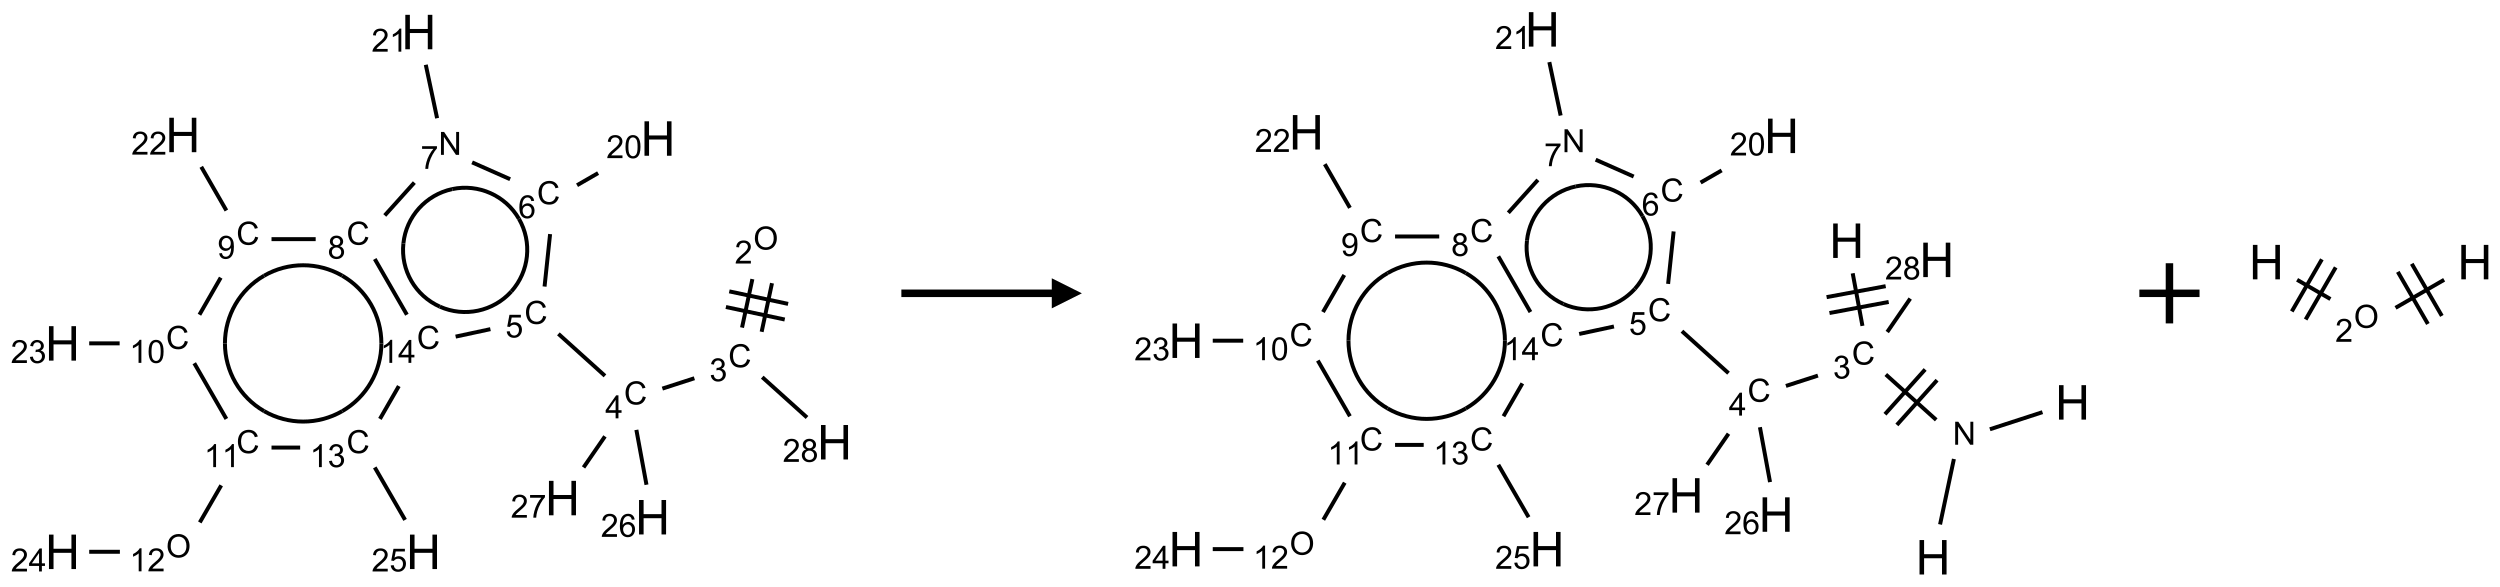 <?xml version="1.0" encoding="UTF-8"?>
<svg xmlns="http://www.w3.org/2000/svg" xmlns:xlink="http://www.w3.org/1999/xlink" width="831" height="195" viewBox="0 0 831 195">
<defs>
<g>
<g id="glyph-0-0">
<path d="M 1.332 0 L 1.332 -6.668 L 6.668 -6.668 L 6.668 0 Z M 1.5 -0.168 L 6.5 -0.168 L 6.5 -6.5 L 1.5 -6.5 Z M 1.5 -0.168 "/>
</g>
<g id="glyph-0-1">
<path d="M 0.516 -3.719 C 0.516 -4.984 0.855 -5.977 1.535 -6.695 C 2.215 -7.414 3.094 -7.77 4.172 -7.77 C 4.875 -7.77 5.512 -7.602 6.078 -7.266 C 6.645 -6.93 7.074 -6.461 7.371 -5.855 C 7.668 -5.254 7.816 -4.57 7.816 -3.809 C 7.816 -3.035 7.66 -2.34 7.348 -1.73 C 7.035 -1.117 6.594 -0.656 6.02 -0.34 C 5.449 -0.027 4.828 0.129 4.168 0.129 C 3.449 0.129 2.805 -0.043 2.238 -0.391 C 1.672 -0.738 1.246 -1.211 0.953 -1.812 C 0.66 -2.414 0.516 -3.047 0.516 -3.719 Z M 1.559 -3.703 C 1.559 -2.781 1.805 -2.059 2.301 -1.527 C 2.793 -1 3.414 -0.734 4.16 -0.734 C 4.922 -0.734 5.547 -1 6.039 -1.535 C 6.531 -2.07 6.777 -2.828 6.777 -3.812 C 6.777 -4.434 6.672 -4.977 6.461 -5.441 C 6.25 -5.902 5.945 -6.262 5.539 -6.52 C 5.133 -6.773 4.68 -6.902 4.176 -6.902 C 3.461 -6.902 2.848 -6.656 2.332 -6.164 C 1.816 -5.672 1.559 -4.852 1.559 -3.703 Z M 1.559 -3.703 "/>
</g>
<g id="glyph-0-2">
<path d="M 5.371 -0.902 L 5.371 0 L 0.324 0 C 0.316 -0.227 0.352 -0.441 0.434 -0.652 C 0.562 -0.996 0.766 -1.332 1.051 -1.668 C 1.332 -2 1.742 -2.387 2.277 -2.824 C 3.105 -3.504 3.668 -4.043 3.957 -4.441 C 4.25 -4.84 4.395 -5.215 4.395 -5.566 C 4.395 -5.938 4.262 -6.254 3.996 -6.508 C 3.73 -6.762 3.387 -6.891 2.957 -6.891 C 2.508 -6.891 2.145 -6.754 1.875 -6.484 C 1.605 -6.215 1.469 -5.84 1.465 -5.359 L 0.5 -5.457 C 0.566 -6.176 0.812 -6.727 1.246 -7.102 C 1.676 -7.477 2.254 -7.668 2.98 -7.668 C 3.711 -7.668 4.293 -7.465 4.719 -7.059 C 5.145 -6.652 5.359 -6.148 5.359 -5.547 C 5.359 -5.242 5.297 -4.941 5.172 -4.645 C 5.047 -4.352 4.84 -4.039 4.551 -3.715 C 4.262 -3.387 3.777 -2.938 3.105 -2.371 C 2.543 -1.898 2.18 -1.578 2.02 -1.41 C 1.859 -1.242 1.73 -1.07 1.625 -0.902 Z M 5.371 -0.902 "/>
</g>
<g id="glyph-0-3">
<path d="M 6.27 -2.676 L 7.281 -2.422 C 7.07 -1.594 6.688 -0.961 6.137 -0.523 C 5.586 -0.086 4.914 0.129 4.121 0.129 C 3.297 0.129 2.629 -0.039 2.113 -0.371 C 1.598 -0.707 1.203 -1.191 0.934 -1.828 C 0.664 -2.465 0.531 -3.145 0.531 -3.875 C 0.531 -4.672 0.684 -5.363 0.988 -5.957 C 1.293 -6.547 1.723 -6.996 2.285 -7.305 C 2.844 -7.613 3.461 -7.766 4.137 -7.766 C 4.898 -7.766 5.543 -7.57 6.062 -7.184 C 6.582 -6.793 6.945 -6.246 7.152 -5.543 L 6.156 -5.309 C 5.98 -5.863 5.723 -6.266 5.387 -6.52 C 5.051 -6.773 4.625 -6.902 4.113 -6.902 C 3.527 -6.902 3.039 -6.762 2.645 -6.48 C 2.25 -6.199 1.973 -5.82 1.812 -5.348 C 1.652 -4.871 1.574 -4.383 1.574 -3.879 C 1.574 -3.23 1.668 -2.664 1.855 -2.18 C 2.047 -1.695 2.34 -1.332 2.738 -1.094 C 3.137 -0.855 3.57 -0.734 4.035 -0.734 C 4.602 -0.734 5.082 -0.898 5.473 -1.223 C 5.867 -1.551 6.133 -2.035 6.27 -2.676 Z M 6.27 -2.676 "/>
</g>
<g id="glyph-0-4">
<path d="M 0.449 -2.016 L 1.387 -2.141 C 1.492 -1.609 1.676 -1.227 1.934 -0.992 C 2.191 -0.758 2.508 -0.641 2.879 -0.641 C 3.32 -0.641 3.695 -0.793 3.996 -1.098 C 4.301 -1.402 4.453 -1.781 4.453 -2.234 C 4.453 -2.664 4.312 -3.02 4.031 -3.301 C 3.75 -3.578 3.391 -3.719 2.957 -3.719 C 2.781 -3.719 2.562 -3.684 2.297 -3.613 L 2.402 -4.438 C 2.465 -4.43 2.516 -4.426 2.551 -4.426 C 2.949 -4.426 3.312 -4.531 3.629 -4.738 C 3.949 -4.949 4.109 -5.27 4.109 -5.703 C 4.109 -6.047 3.992 -6.332 3.762 -6.559 C 3.527 -6.785 3.227 -6.895 2.859 -6.895 C 2.496 -6.895 2.191 -6.781 1.949 -6.551 C 1.707 -6.324 1.547 -5.98 1.48 -5.52 L 0.543 -5.688 C 0.656 -6.316 0.918 -6.805 1.324 -7.148 C 1.73 -7.492 2.234 -7.668 2.84 -7.668 C 3.254 -7.668 3.641 -7.578 3.988 -7.398 C 4.34 -7.219 4.609 -6.977 4.793 -6.668 C 4.98 -6.359 5.074 -6.031 5.074 -5.684 C 5.074 -5.352 4.984 -5.051 4.809 -4.781 C 4.629 -4.512 4.367 -4.297 4.02 -4.137 C 4.473 -4.031 4.824 -3.816 5.074 -3.488 C 5.324 -3.16 5.449 -2.75 5.449 -2.254 C 5.449 -1.59 5.203 -1.023 4.719 -0.559 C 4.234 -0.098 3.617 0.137 2.875 0.137 C 2.203 0.137 1.648 -0.062 1.207 -0.465 C 0.762 -0.863 0.512 -1.379 0.449 -2.016 Z M 0.449 -2.016 "/>
</g>
<g id="glyph-0-5">
<path d="M 3.449 0 L 3.449 -1.828 L 0.137 -1.828 L 0.137 -2.688 L 3.621 -7.637 L 4.387 -7.637 L 4.387 -2.688 L 5.418 -2.688 L 5.418 -1.828 L 4.387 -1.828 L 4.387 0 Z M 3.449 -2.688 L 3.449 -6.129 L 1.059 -2.688 Z M 3.449 -2.688 "/>
</g>
<g id="glyph-0-6">
<path d="M 0.441 -2 L 1.426 -2.082 C 1.5 -1.605 1.668 -1.242 1.934 -1.004 C 2.199 -0.762 2.52 -0.641 2.895 -0.641 C 3.348 -0.641 3.73 -0.812 4.043 -1.152 C 4.355 -1.492 4.512 -1.941 4.512 -2.504 C 4.512 -3.039 4.359 -3.461 4.059 -3.77 C 3.758 -4.078 3.367 -4.234 2.879 -4.234 C 2.578 -4.234 2.305 -4.164 2.062 -4.027 C 1.82 -3.891 1.629 -3.715 1.488 -3.496 L 0.609 -3.609 L 1.348 -7.531 L 5.145 -7.531 L 5.145 -6.637 L 2.098 -6.637 L 1.688 -4.582 C 2.145 -4.902 2.625 -5.062 3.129 -5.062 C 3.797 -5.062 4.359 -4.832 4.816 -4.371 C 5.277 -3.91 5.504 -3.312 5.504 -2.59 C 5.504 -1.898 5.305 -1.301 4.902 -0.797 C 4.41 -0.18 3.742 0.129 2.895 0.129 C 2.199 0.129 1.633 -0.062 1.195 -0.453 C 0.758 -0.844 0.504 -1.359 0.441 -2 Z M 0.441 -2 "/>
</g>
<g id="glyph-0-7">
<path d="M 5.309 -5.766 L 4.375 -5.691 C 4.293 -6.059 4.172 -6.328 4.02 -6.496 C 3.766 -6.762 3.453 -6.895 3.082 -6.895 C 2.785 -6.895 2.523 -6.812 2.297 -6.645 C 2 -6.43 1.77 -6.117 1.598 -5.703 C 1.43 -5.289 1.34 -4.703 1.332 -3.938 C 1.559 -4.281 1.836 -4.535 2.16 -4.703 C 2.488 -4.871 2.828 -4.953 3.188 -4.953 C 3.812 -4.953 4.344 -4.723 4.785 -4.262 C 5.223 -3.801 5.441 -3.207 5.441 -2.48 C 5.441 -2 5.34 -1.555 5.133 -1.145 C 4.926 -0.73 4.641 -0.418 4.281 -0.199 C 3.922 0.02 3.512 0.129 3.051 0.129 C 2.27 0.129 1.633 -0.156 1.141 -0.73 C 0.648 -1.305 0.402 -2.254 0.402 -3.574 C 0.402 -5.051 0.672 -6.121 1.219 -6.793 C 1.695 -7.375 2.336 -7.668 3.141 -7.668 C 3.742 -7.668 4.234 -7.5 4.617 -7.16 C 5 -6.824 5.23 -6.359 5.309 -5.766 Z M 1.48 -2.473 C 1.48 -2.152 1.547 -1.844 1.684 -1.547 C 1.82 -1.25 2.016 -1.027 2.262 -0.871 C 2.508 -0.719 2.766 -0.641 3.035 -0.641 C 3.434 -0.641 3.773 -0.801 4.059 -1.121 C 4.344 -1.441 4.484 -1.875 4.484 -2.422 C 4.484 -2.949 4.344 -3.367 4.062 -3.668 C 3.781 -3.973 3.426 -4.125 3 -4.125 C 2.578 -4.125 2.219 -3.973 1.922 -3.668 C 1.625 -3.363 1.48 -2.969 1.48 -2.473 Z M 1.48 -2.473 "/>
</g>
<g id="glyph-0-8">
<path d="M 0.441 -3.766 C 0.441 -4.668 0.535 -5.395 0.723 -5.945 C 0.906 -6.496 1.184 -6.922 1.551 -7.219 C 1.918 -7.516 2.375 -7.668 2.934 -7.668 C 3.344 -7.668 3.703 -7.586 4.012 -7.418 C 4.32 -7.254 4.574 -7.016 4.777 -6.707 C 4.977 -6.395 5.137 -6.016 5.25 -5.57 C 5.363 -5.125 5.422 -4.523 5.422 -3.766 C 5.422 -2.871 5.328 -2.148 5.145 -1.598 C 4.961 -1.047 4.688 -0.621 4.32 -0.32 C 3.953 -0.02 3.492 0.129 2.934 0.129 C 2.195 0.129 1.617 -0.133 1.199 -0.66 C 0.695 -1.297 0.441 -2.332 0.441 -3.766 Z M 1.406 -3.766 C 1.406 -2.512 1.555 -1.68 1.848 -1.262 C 2.141 -0.848 2.5 -0.641 2.934 -0.641 C 3.363 -0.641 3.727 -0.848 4.02 -1.266 C 4.312 -1.684 4.457 -2.516 4.457 -3.766 C 4.457 -5.023 4.312 -5.859 4.02 -6.27 C 3.727 -6.684 3.359 -6.891 2.922 -6.891 C 2.492 -6.891 2.148 -6.707 1.891 -6.344 C 1.566 -5.879 1.406 -5.02 1.406 -3.766 Z M 1.406 -3.766 "/>
</g>
<g id="glyph-0-9">
<path d="M 0.812 0 L 0.812 -7.637 L 1.848 -7.637 L 5.859 -1.641 L 5.859 -7.637 L 6.828 -7.637 L 6.828 0 L 5.793 0 L 1.781 -6 L 1.781 0 Z M 0.812 0 "/>
</g>
<g id="glyph-0-10">
<path d="M 0.504 -6.637 L 0.504 -7.535 L 5.449 -7.535 L 5.449 -6.809 C 4.961 -6.289 4.48 -5.602 4.004 -4.746 C 3.527 -3.887 3.156 -3.004 2.895 -2.098 C 2.707 -1.461 2.59 -0.762 2.535 0 L 1.574 0 C 1.582 -0.602 1.703 -1.328 1.926 -2.176 C 2.152 -3.027 2.477 -3.848 2.898 -4.637 C 3.32 -5.426 3.77 -6.094 4.246 -6.637 Z M 0.504 -6.637 "/>
</g>
<g id="glyph-0-11">
<path d="M 3.973 0 L 3.035 0 L 3.035 -5.973 C 2.809 -5.758 2.516 -5.543 2.148 -5.328 C 1.781 -5.113 1.453 -4.953 1.16 -4.844 L 1.16 -5.75 C 1.684 -5.996 2.145 -6.297 2.535 -6.645 C 2.93 -6.996 3.207 -7.336 3.371 -7.668 L 3.973 -7.668 Z M 3.973 0 "/>
</g>
<g id="glyph-0-12">
<path d="M 1.887 -4.141 C 1.496 -4.281 1.207 -4.484 1.02 -4.75 C 0.832 -5.016 0.738 -5.328 0.738 -5.699 C 0.738 -6.254 0.938 -6.719 1.34 -7.098 C 1.738 -7.477 2.27 -7.668 2.934 -7.668 C 3.598 -7.668 4.137 -7.473 4.543 -7.086 C 4.949 -6.699 5.152 -6.227 5.152 -5.672 C 5.152 -5.316 5.059 -5.008 4.871 -4.746 C 4.688 -4.484 4.406 -4.281 4.027 -4.141 C 4.496 -3.988 4.852 -3.742 5.098 -3.402 C 5.34 -3.062 5.465 -2.656 5.465 -2.184 C 5.465 -1.531 5.234 -0.98 4.77 -0.535 C 4.309 -0.09 3.703 0.129 2.949 0.129 C 2.195 0.129 1.586 -0.094 1.125 -0.539 C 0.664 -0.984 0.434 -1.543 0.434 -2.207 C 0.434 -2.703 0.559 -3.121 0.809 -3.457 C 1.062 -3.793 1.422 -4.02 1.887 -4.141 Z M 1.699 -5.73 C 1.699 -5.367 1.812 -5.074 2.047 -4.844 C 2.281 -4.613 2.582 -4.5 2.953 -4.5 C 3.312 -4.5 3.609 -4.613 3.84 -4.84 C 4.07 -5.066 4.188 -5.348 4.188 -5.676 C 4.188 -6.02 4.07 -6.309 3.832 -6.543 C 3.594 -6.777 3.297 -6.895 2.941 -6.895 C 2.586 -6.895 2.289 -6.781 2.051 -6.551 C 1.816 -6.324 1.699 -6.047 1.699 -5.73 Z M 1.395 -2.203 C 1.395 -1.938 1.461 -1.676 1.586 -1.426 C 1.711 -1.176 1.902 -0.984 2.152 -0.848 C 2.402 -0.711 2.672 -0.641 2.957 -0.641 C 3.406 -0.641 3.777 -0.785 4.066 -1.074 C 4.359 -1.363 4.504 -1.727 4.504 -2.172 C 4.504 -2.625 4.355 -2.996 4.055 -3.293 C 3.754 -3.586 3.379 -3.734 2.926 -3.734 C 2.484 -3.734 2.121 -3.59 1.832 -3.297 C 1.543 -3.004 1.395 -2.641 1.395 -2.203 Z M 1.395 -2.203 "/>
</g>
<g id="glyph-0-13">
<path d="M 0.582 -1.766 L 1.484 -1.848 C 1.562 -1.426 1.707 -1.117 1.922 -0.926 C 2.137 -0.734 2.414 -0.641 2.75 -0.641 C 3.039 -0.641 3.289 -0.707 3.508 -0.84 C 3.727 -0.973 3.902 -1.148 4.043 -1.367 C 4.18 -1.586 4.297 -1.887 4.391 -2.262 C 4.484 -2.637 4.531 -3.016 4.531 -3.406 C 4.531 -3.449 4.531 -3.512 4.527 -3.594 C 4.34 -3.297 4.082 -3.055 3.758 -2.867 C 3.434 -2.68 3.082 -2.59 2.703 -2.59 C 2.07 -2.59 1.535 -2.816 1.098 -3.277 C 0.66 -3.734 0.441 -4.34 0.441 -5.09 C 0.441 -5.863 0.672 -6.484 1.129 -6.957 C 1.586 -7.43 2.156 -7.668 2.844 -7.668 C 3.34 -7.668 3.793 -7.531 4.207 -7.266 C 4.617 -7 4.93 -6.617 5.145 -6.121 C 5.355 -5.629 5.465 -4.91 5.465 -3.973 C 5.465 -2.996 5.359 -2.223 5.145 -1.645 C 4.934 -1.066 4.617 -0.625 4.199 -0.324 C 3.781 -0.02 3.293 0.129 2.73 0.129 C 2.133 0.129 1.645 -0.035 1.266 -0.367 C 0.887 -0.699 0.66 -1.164 0.582 -1.766 Z M 4.422 -5.137 C 4.422 -5.676 4.277 -6.102 3.992 -6.418 C 3.707 -6.734 3.359 -6.891 2.957 -6.891 C 2.543 -6.891 2.18 -6.719 1.871 -6.379 C 1.562 -6.039 1.406 -5.598 1.406 -5.059 C 1.406 -4.57 1.555 -4.176 1.848 -3.871 C 2.141 -3.566 2.5 -3.418 2.934 -3.418 C 3.367 -3.418 3.723 -3.57 4.004 -3.871 C 4.281 -4.176 4.422 -4.598 4.422 -5.137 Z M 4.422 -5.137 "/>
</g>
<g id="glyph-1-0">
<path d="M 2 0 L 2 -10 L 10 -10 L 10 0 Z M 2.25 -0.25 L 9.75 -0.25 L 9.75 -9.75 L 2.25 -9.75 Z M 2.25 -0.25 "/>
</g>
<g id="glyph-1-1">
<path d="M 1.281 0 L 1.281 -11.453 L 2.797 -11.453 L 2.797 -6.75 L 8.75 -6.75 L 8.75 -11.453 L 10.266 -11.453 L 10.266 0 L 8.75 0 L 8.75 -5.398 L 2.797 -5.398 L 2.797 0 Z M 1.281 0 "/>
</g>
</g>
</defs>
<path fill="none" stroke-width="0.033" stroke-linecap="butt" stroke-linejoin="miter" stroke="rgb(0%, 0%, 0%)" stroke-opacity="1" stroke-miterlimit="10" d="M 5.733 2.053 L 5.647 2.456 " transform="matrix(40, 0, 0, 40, 20.77, 10.652)"/>
<path fill="none" stroke-width="0.033" stroke-linecap="butt" stroke-linejoin="miter" stroke="rgb(0%, 0%, 0%)" stroke-opacity="1" stroke-miterlimit="10" d="M 5.896 2.087 L 5.81 2.491 " transform="matrix(40, 0, 0, 40, 20.77, 10.652)"/>
<path fill="none" stroke-width="0.033" stroke-linecap="butt" stroke-linejoin="miter" stroke="rgb(0%, 0%, 0%)" stroke-opacity="1" stroke-miterlimit="10" d="M 5.513 2.285 L 6.002 2.389 " transform="matrix(40, 0, 0, 40, 20.77, 10.652)"/>
<path fill="none" stroke-width="0.033" stroke-linecap="butt" stroke-linejoin="miter" stroke="rgb(0%, 0%, 0%)" stroke-opacity="1" stroke-miterlimit="10" d="M 5.541 2.155 L 6.03 2.259 " transform="matrix(40, 0, 0, 40, 20.77, 10.652)"/>
<path fill="none" stroke-width="0.033" stroke-linecap="butt" stroke-linejoin="miter" stroke="rgb(0%, 0%, 0%)" stroke-opacity="1" stroke-miterlimit="10" d="M 5.251 2.877 L 4.985 2.963 " transform="matrix(40, 0, 0, 40, 20.77, 10.652)"/>
<path fill="none" stroke-width="0.033" stroke-linecap="butt" stroke-linejoin="miter" stroke="rgb(0%, 0%, 0%)" stroke-opacity="1" stroke-miterlimit="10" d="M 4.508 2.857 L 4.121 2.508 " transform="matrix(40, 0, 0, 40, 20.77, 10.652)"/>
<path fill="none" stroke-width="0.033" stroke-linecap="butt" stroke-linejoin="miter" stroke="rgb(0%, 0%, 0%)" stroke-opacity="1" stroke-miterlimit="10" d="M 4.006 2.115 L 4.052 1.679 " transform="matrix(40, 0, 0, 40, 20.77, 10.652)"/>
<path fill="none" stroke-width="0.033" stroke-linecap="butt" stroke-linejoin="miter" stroke="rgb(0%, 0%, 0%)" stroke-opacity="1" stroke-miterlimit="10" d="M 4.276 1.273 L 4.451 1.172 " transform="matrix(40, 0, 0, 40, 20.77, 10.652)"/>
<path fill="none" stroke-width="0.033" stroke-linecap="butt" stroke-linejoin="miter" stroke="rgb(0%, 0%, 0%)" stroke-opacity="1" stroke-miterlimit="10" d="M 3.72 1.223 L 3.404 1.083 " transform="matrix(40, 0, 0, 40, 20.77, 10.652)"/>
<path fill="none" stroke-width="0.033" stroke-linecap="butt" stroke-linejoin="miter" stroke="rgb(0%, 0%, 0%)" stroke-opacity="1" stroke-miterlimit="10" d="M 3.113 0.716 L 3.019 0.272 " transform="matrix(40, 0, 0, 40, 20.77, 10.652)"/>
<path fill="none" stroke-width="0.033" stroke-linecap="butt" stroke-linejoin="miter" stroke="rgb(0%, 0%, 0%)" stroke-opacity="1" stroke-miterlimit="10" d="M 2.924 1.251 L 2.678 1.524 " transform="matrix(40, 0, 0, 40, 20.77, 10.652)"/>
<path fill="none" stroke-width="0.033" stroke-linecap="butt" stroke-linejoin="miter" stroke="rgb(0%, 0%, 0%)" stroke-opacity="1" stroke-miterlimit="10" d="M 2.104 1.721 L 1.737 1.721 " transform="matrix(40, 0, 0, 40, 20.77, 10.652)"/>
<path fill="none" stroke-width="0.033" stroke-linecap="butt" stroke-linejoin="miter" stroke="rgb(0%, 0%, 0%)" stroke-opacity="1" stroke-miterlimit="10" d="M 1.362 1.483 L 1.153 1.12 " transform="matrix(40, 0, 0, 40, 20.77, 10.652)"/>
<path fill="none" stroke-width="0.033" stroke-linecap="butt" stroke-linejoin="miter" stroke="rgb(0%, 0%, 0%)" stroke-opacity="1" stroke-miterlimit="10" d="M 1.315 2.041 L 1.138 2.349 " transform="matrix(40, 0, 0, 40, 20.77, 10.652)"/>
<path fill="none" stroke-width="0.033" stroke-linecap="butt" stroke-linejoin="miter" stroke="rgb(0%, 0%, 0%)" stroke-opacity="1" stroke-miterlimit="10" d="M 0.475 2.587 L 0.222 2.587 " transform="matrix(40, 0, 0, 40, 20.77, 10.652)"/>
<path fill="none" stroke-width="0.033" stroke-linecap="butt" stroke-linejoin="miter" stroke="rgb(0%, 0%, 0%)" stroke-opacity="1" stroke-miterlimit="10" d="M 1.095 2.752 L 1.362 3.215 " transform="matrix(40, 0, 0, 40, 20.77, 10.652)"/>
<path fill="none" stroke-width="0.033" stroke-linecap="butt" stroke-linejoin="miter" stroke="rgb(0%, 0%, 0%)" stroke-opacity="1" stroke-miterlimit="10" d="M 1.319 3.767 L 1.141 4.075 " transform="matrix(40, 0, 0, 40, 20.77, 10.652)"/>
<path fill="none" stroke-width="0.033" stroke-linecap="butt" stroke-linejoin="miter" stroke="rgb(0%, 0%, 0%)" stroke-opacity="1" stroke-miterlimit="10" d="M 0.477 4.319 L 0.222 4.319 " transform="matrix(40, 0, 0, 40, 20.77, 10.652)"/>
<path fill="none" stroke-width="0.033" stroke-linecap="butt" stroke-linejoin="miter" stroke="rgb(0%, 0%, 0%)" stroke-opacity="1" stroke-miterlimit="10" d="M 1.737 3.453 L 1.975 3.453 " transform="matrix(40, 0, 0, 40, 20.77, 10.652)"/>
<path fill="none" stroke-width="0.033" stroke-linecap="butt" stroke-linejoin="miter" stroke="rgb(0%, 0%, 0%)" stroke-opacity="1" stroke-miterlimit="10" d="M 2.595 3.618 L 2.847 4.054 " transform="matrix(40, 0, 0, 40, 20.77, 10.652)"/>
<path fill="none" stroke-width="0.033" stroke-linecap="butt" stroke-linejoin="miter" stroke="rgb(0%, 0%, 0%)" stroke-opacity="1" stroke-miterlimit="10" d="M 2.638 3.215 L 2.795 2.942 " transform="matrix(40, 0, 0, 40, 20.77, 10.652)"/>
<path fill="none" stroke-width="0.033" stroke-linecap="butt" stroke-linejoin="miter" stroke="rgb(0%, 0%, 0%)" stroke-opacity="1" stroke-miterlimit="10" d="M 3.267 2.531 L 3.556 2.469 " transform="matrix(40, 0, 0, 40, 20.77, 10.652)"/>
<path fill="none" stroke-width="0.033" stroke-linecap="butt" stroke-linejoin="miter" stroke="rgb(0%, 0%, 0%)" stroke-opacity="1" stroke-miterlimit="10" d="M 2.862 2.349 L 2.595 1.886 " transform="matrix(40, 0, 0, 40, 20.77, 10.652)"/>
<path fill="none" stroke-width="0.033" stroke-linecap="butt" stroke-linejoin="miter" stroke="rgb(0%, 0%, 0%)" stroke-opacity="1" stroke-miterlimit="10" d="M 4.769 3.306 L 4.853 3.762 " transform="matrix(40, 0, 0, 40, 20.77, 10.652)"/>
<path fill="none" stroke-width="0.033" stroke-linecap="butt" stroke-linejoin="miter" stroke="rgb(0%, 0%, 0%)" stroke-opacity="1" stroke-miterlimit="10" d="M 4.508 3.36 L 4.33 3.618 " transform="matrix(40, 0, 0, 40, 20.77, 10.652)"/>
<path fill="none" stroke-width="0.033" stroke-linecap="butt" stroke-linejoin="miter" stroke="rgb(0%, 0%, 0%)" stroke-opacity="1" stroke-miterlimit="10" d="M 5.815 2.868 L 6.187 3.203 " transform="matrix(40, 0, 0, 40, 20.77, 10.652)"/>
<path fill="none" stroke-width="0.033" stroke-linecap="butt" stroke-linejoin="miter" stroke="rgb(0%, 0%, 0%)" stroke-opacity="1" stroke-miterlimit="10" d="M 3.793 1.552 C 3.905 1.746 3.879 1.989 3.73 2.156 " transform="matrix(40, 0, 0, 40, 20.77, 10.652)"/>
<path fill="none" stroke-width="0.033" stroke-linecap="butt" stroke-linejoin="miter" stroke="rgb(0%, 0%, 0%)" stroke-opacity="1" stroke-miterlimit="10" d="M 3.239 1.305 C 3.457 1.259 3.681 1.358 3.793 1.552 " transform="matrix(40, 0, 0, 40, 20.77, 10.652)"/>
<path fill="none" stroke-width="0.033" stroke-linecap="butt" stroke-linejoin="miter" stroke="rgb(0%, 0%, 0%)" stroke-opacity="1" stroke-miterlimit="10" d="M 2.833 1.756 C 2.856 1.534 3.02 1.352 3.239 1.305 " transform="matrix(40, 0, 0, 40, 20.77, 10.652)"/>
<path fill="none" stroke-width="0.033" stroke-linecap="butt" stroke-linejoin="miter" stroke="rgb(0%, 0%, 0%)" stroke-opacity="1" stroke-miterlimit="10" d="M 3.136 2.282 C 2.932 2.191 2.809 1.979 2.833 1.756 " transform="matrix(40, 0, 0, 40, 20.77, 10.652)"/>
<path fill="none" stroke-width="0.033" stroke-linecap="butt" stroke-linejoin="miter" stroke="rgb(0%, 0%, 0%)" stroke-opacity="1" stroke-miterlimit="10" d="M 3.73 2.156 C 3.58 2.322 3.34 2.373 3.136 2.282 " transform="matrix(40, 0, 0, 40, 20.77, 10.652)"/>
<path fill="none" stroke-width="0.033" stroke-linecap="butt" stroke-linejoin="miter" stroke="rgb(0%, 0%, 0%)" stroke-opacity="1" stroke-miterlimit="10" d="M 1.675 2.025 C 1.876 1.909 2.124 1.909 2.325 2.025 " transform="matrix(40, 0, 0, 40, 20.77, 10.652)"/>
<path fill="none" stroke-width="0.033" stroke-linecap="butt" stroke-linejoin="miter" stroke="rgb(0%, 0%, 0%)" stroke-opacity="1" stroke-miterlimit="10" d="M 1.35 2.587 C 1.35 2.355 1.474 2.141 1.675 2.025 " transform="matrix(40, 0, 0, 40, 20.77, 10.652)"/>
<path fill="none" stroke-width="0.033" stroke-linecap="butt" stroke-linejoin="miter" stroke="rgb(0%, 0%, 0%)" stroke-opacity="1" stroke-miterlimit="10" d="M 1.675 3.15 C 1.474 3.034 1.35 2.819 1.35 2.587 " transform="matrix(40, 0, 0, 40, 20.77, 10.652)"/>
<path fill="none" stroke-width="0.033" stroke-linecap="butt" stroke-linejoin="miter" stroke="rgb(0%, 0%, 0%)" stroke-opacity="1" stroke-miterlimit="10" d="M 2.325 3.15 C 2.124 3.266 1.876 3.266 1.675 3.15 " transform="matrix(40, 0, 0, 40, 20.77, 10.652)"/>
<path fill="none" stroke-width="0.033" stroke-linecap="butt" stroke-linejoin="miter" stroke="rgb(0%, 0%, 0%)" stroke-opacity="1" stroke-miterlimit="10" d="M 2.65 2.587 C 2.65 2.819 2.526 3.034 2.325 3.15 " transform="matrix(40, 0, 0, 40, 20.77, 10.652)"/>
<path fill="none" stroke-width="0.033" stroke-linecap="butt" stroke-linejoin="miter" stroke="rgb(0%, 0%, 0%)" stroke-opacity="1" stroke-miterlimit="10" d="M 2.325 2.025 C 2.526 2.141 2.65 2.355 2.65 2.587 " transform="matrix(40, 0, 0, 40, 20.77, 10.652)"/>
<g fill="rgb(0%, 0%, 0%)" fill-opacity="1">
<use xlink:href="#glyph-0-1" x="250.402" y="82.957"/>
</g>
<g fill="rgb(0%, 0%, 0%)" fill-opacity="1">
<use xlink:href="#glyph-0-2" x="244.215" y="87.59"/>
</g>
<g fill="rgb(0%, 0%, 0%)" fill-opacity="1">
<use xlink:href="#glyph-0-3" x="242.07" y="122.078"/>
</g>
<g fill="rgb(0%, 0%, 0%)" fill-opacity="1">
<use xlink:href="#glyph-0-4" x="235.82" y="126.715"/>
</g>
<g fill="rgb(0%, 0%, 0%)" fill-opacity="1">
<use xlink:href="#glyph-0-3" x="207.402" y="134.438"/>
</g>
<g fill="rgb(0%, 0%, 0%)" fill-opacity="1">
<use xlink:href="#glyph-0-5" x="201.184" y="139.043"/>
</g>
<g fill="rgb(0%, 0%, 0%)" fill-opacity="1">
<use xlink:href="#glyph-0-3" x="174.305" y="107.672"/>
</g>
<g fill="rgb(0%, 0%, 0%)" fill-opacity="1">
<use xlink:href="#glyph-0-6" x="167.992" y="112.176"/>
</g>
<g fill="rgb(0%, 0%, 0%)" fill-opacity="1">
<use xlink:href="#glyph-0-3" x="178.484" y="67.891"/>
</g>
<g fill="rgb(0%, 0%, 0%)" fill-opacity="1">
<use xlink:href="#glyph-0-7" x="172.238" y="72.527"/>
</g>
<g fill="rgb(0%, 0%, 0%)" fill-opacity="1">
<use xlink:href="#glyph-1-1" x="212.945" y="51.773"/>
</g>
<g fill="rgb(0%, 0%, 0%)" fill-opacity="1">
<use xlink:href="#glyph-0-2" x="201.539" y="52.566"/>
<use xlink:href="#glyph-0-8" x="207.471" y="52.566"/>
</g>
<g fill="rgb(0%, 0%, 0%)" fill-opacity="1">
<use xlink:href="#glyph-0-9" x="145.77" y="51.488"/>
</g>
<g fill="rgb(0%, 0%, 0%)" fill-opacity="1">
<use xlink:href="#glyph-0-10" x="139.797" y="56.129"/>
</g>
<g fill="rgb(0%, 0%, 0%)" fill-opacity="1">
<use xlink:href="#glyph-1-1" x="133.445" y="16.379"/>
</g>
<g fill="rgb(0%, 0%, 0%)" fill-opacity="1">
<use xlink:href="#glyph-0-2" x="123.488" y="17.172"/>
<use xlink:href="#glyph-0-11" x="129.421" y="17.172"/>
</g>
<g fill="rgb(0%, 0%, 0%)" fill-opacity="1">
<use xlink:href="#glyph-0-3" x="115.176" y="81.348"/>
</g>
<g fill="rgb(0%, 0%, 0%)" fill-opacity="1">
<use xlink:href="#glyph-0-12" x="108.91" y="85.984"/>
</g>
<g fill="rgb(0%, 0%, 0%)" fill-opacity="1">
<use xlink:href="#glyph-0-3" x="78.551" y="81.348"/>
</g>
<g fill="rgb(0%, 0%, 0%)" fill-opacity="1">
<use xlink:href="#glyph-0-13" x="72.285" y="85.984"/>
</g>
<g fill="rgb(0%, 0%, 0%)" fill-opacity="1">
<use xlink:href="#glyph-1-1" x="54.996" y="50.59"/>
</g>
<g fill="rgb(0%, 0%, 0%)" fill-opacity="1">
<use xlink:href="#glyph-0-2" x="43.645" y="51.383"/>
<use xlink:href="#glyph-0-2" x="49.577" y="51.383"/>
</g>
<g fill="rgb(0%, 0%, 0%)" fill-opacity="1">
<use xlink:href="#glyph-0-3" x="55.176" y="115.988"/>
</g>
<g fill="rgb(0%, 0%, 0%)" fill-opacity="1">
<use xlink:href="#glyph-0-11" x="43.02" y="120.625"/>
<use xlink:href="#glyph-0-8" x="48.952" y="120.625"/>
</g>
<g fill="rgb(0%, 0%, 0%)" fill-opacity="1">
<use xlink:href="#glyph-1-1" x="14.996" y="119.871"/>
</g>
<g fill="rgb(0%, 0%, 0%)" fill-opacity="1">
<use xlink:href="#glyph-0-2" x="3.566" y="120.664"/>
<use xlink:href="#glyph-0-4" x="9.499" y="120.664"/>
</g>
<g fill="rgb(0%, 0%, 0%)" fill-opacity="1">
<use xlink:href="#glyph-0-3" x="78.551" y="150.633"/>
</g>
<g fill="rgb(0%, 0%, 0%)" fill-opacity="1">
<use xlink:href="#glyph-0-11" x="67.84" y="155.266"/>
<use xlink:href="#glyph-0-11" x="73.772" y="155.266"/>
</g>
<g fill="rgb(0%, 0%, 0%)" fill-opacity="1">
<use xlink:href="#glyph-0-1" x="55.191" y="185.277"/>
</g>
<g fill="rgb(0%, 0%, 0%)" fill-opacity="1">
<use xlink:href="#glyph-0-11" x="43.07" y="189.906"/>
<use xlink:href="#glyph-0-2" x="49.003" y="189.906"/>
</g>
<g fill="rgb(0%, 0%, 0%)" fill-opacity="1">
<use xlink:href="#glyph-1-1" x="14.996" y="189.156"/>
</g>
<g fill="rgb(0%, 0%, 0%)" fill-opacity="1">
<use xlink:href="#glyph-0-2" x="3.598" y="189.945"/>
<use xlink:href="#glyph-0-5" x="9.53" y="189.945"/>
</g>
<g fill="rgb(0%, 0%, 0%)" fill-opacity="1">
<use xlink:href="#glyph-0-3" x="115.176" y="150.633"/>
</g>
<g fill="rgb(0%, 0%, 0%)" fill-opacity="1">
<use xlink:href="#glyph-0-11" x="102.992" y="155.266"/>
<use xlink:href="#glyph-0-4" x="108.924" y="155.266"/>
</g>
<g fill="rgb(0%, 0%, 0%)" fill-opacity="1">
<use xlink:href="#glyph-1-1" x="134.996" y="189.156"/>
</g>
<g fill="rgb(0%, 0%, 0%)" fill-opacity="1">
<use xlink:href="#glyph-0-2" x="123.508" y="189.945"/>
<use xlink:href="#glyph-0-6" x="129.44" y="189.945"/>
</g>
<g fill="rgb(0%, 0%, 0%)" fill-opacity="1">
<use xlink:href="#glyph-0-3" x="138.551" y="115.988"/>
</g>
<g fill="rgb(0%, 0%, 0%)" fill-opacity="1">
<use xlink:href="#glyph-0-11" x="126.398" y="120.625"/>
<use xlink:href="#glyph-0-5" x="132.331" y="120.625"/>
</g>
<g fill="rgb(0%, 0%, 0%)" fill-opacity="1">
<use xlink:href="#glyph-1-1" x="211.137" y="177.652"/>
</g>
<g fill="rgb(0%, 0%, 0%)" fill-opacity="1">
<use xlink:href="#glyph-0-2" x="199.711" y="178.445"/>
<use xlink:href="#glyph-0-7" x="205.643" y="178.445"/>
</g>
<g fill="rgb(0%, 0%, 0%)" fill-opacity="1">
<use xlink:href="#glyph-1-1" x="181.191" y="171.285"/>
</g>
<g fill="rgb(0%, 0%, 0%)" fill-opacity="1">
<use xlink:href="#glyph-0-2" x="169.762" y="172.078"/>
<use xlink:href="#glyph-0-10" x="175.694" y="172.078"/>
</g>
<g fill="rgb(0%, 0%, 0%)" fill-opacity="1">
<use xlink:href="#glyph-1-1" x="271.617" y="152.727"/>
</g>
<g fill="rgb(0%, 0%, 0%)" fill-opacity="1">
<use xlink:href="#glyph-0-2" x="260.168" y="153.52"/>
<use xlink:href="#glyph-0-12" x="266.1" y="153.52"/>
</g>
<path fill-rule="nonzero" fill="rgb(0%, 0%, 0%)" fill-opacity="1" d="M 299.613 98.75 L 349.613 98.75 L 349.613 102.5 L 359.613 97.5 L 349.613 92.5 L 349.613 96.25 L 299.613 96.25 "/>
<path fill="none" stroke-width="0.033" stroke-linecap="butt" stroke-linejoin="miter" stroke="rgb(0%, 0%, 0%)" stroke-opacity="1" stroke-miterlimit="10" d="M 6.266 4.114 L 6.381 3.57 " transform="matrix(40, 0, 0, 40, 394.238, 9.766)"/>
<path fill="none" stroke-width="0.033" stroke-linecap="butt" stroke-linejoin="miter" stroke="rgb(0%, 0%, 0%)" stroke-opacity="1" stroke-miterlimit="10" d="M 6.68 3.323 L 7.117 3.181 " transform="matrix(40, 0, 0, 40, 394.238, 9.766)"/>
<path fill="none" stroke-width="0.033" stroke-linecap="butt" stroke-linejoin="miter" stroke="rgb(0%, 0%, 0%)" stroke-opacity="1" stroke-miterlimit="10" d="M 6.234 3.245 L 5.815 2.868 " transform="matrix(40, 0, 0, 40, 394.238, 9.766)"/>
<path fill="none" stroke-width="0.033" stroke-linecap="butt" stroke-linejoin="miter" stroke="rgb(0%, 0%, 0%)" stroke-opacity="1" stroke-miterlimit="10" d="M 6.142 2.826 L 5.808 3.198 " transform="matrix(40, 0, 0, 40, 394.238, 9.766)"/>
<path fill="none" stroke-width="0.033" stroke-linecap="butt" stroke-linejoin="miter" stroke="rgb(0%, 0%, 0%)" stroke-opacity="1" stroke-miterlimit="10" d="M 6.241 2.915 L 5.907 3.287 " transform="matrix(40, 0, 0, 40, 394.238, 9.766)"/>
<path fill="none" stroke-width="0.033" stroke-linecap="butt" stroke-linejoin="miter" stroke="rgb(0%, 0%, 0%)" stroke-opacity="1" stroke-miterlimit="10" d="M 5.621 2.464 L 5.54 2.027 " transform="matrix(40, 0, 0, 40, 394.238, 9.766)"/>
<path fill="none" stroke-width="0.033" stroke-linecap="butt" stroke-linejoin="miter" stroke="rgb(0%, 0%, 0%)" stroke-opacity="1" stroke-miterlimit="10" d="M 5.814 2.134 L 5.323 2.225 " transform="matrix(40, 0, 0, 40, 394.238, 9.766)"/>
<path fill="none" stroke-width="0.033" stroke-linecap="butt" stroke-linejoin="miter" stroke="rgb(0%, 0%, 0%)" stroke-opacity="1" stroke-miterlimit="10" d="M 5.839 2.265 L 5.347 2.357 " transform="matrix(40, 0, 0, 40, 394.238, 9.766)"/>
<path fill="none" stroke-width="0.033" stroke-linecap="butt" stroke-linejoin="miter" stroke="rgb(0%, 0%, 0%)" stroke-opacity="1" stroke-miterlimit="10" d="M 5.251 2.877 L 4.985 2.963 " transform="matrix(40, 0, 0, 40, 394.238, 9.766)"/>
<path fill="none" stroke-width="0.033" stroke-linecap="butt" stroke-linejoin="miter" stroke="rgb(0%, 0%, 0%)" stroke-opacity="1" stroke-miterlimit="10" d="M 4.508 2.857 L 4.121 2.508 " transform="matrix(40, 0, 0, 40, 394.238, 9.766)"/>
<path fill="none" stroke-width="0.033" stroke-linecap="butt" stroke-linejoin="miter" stroke="rgb(0%, 0%, 0%)" stroke-opacity="1" stroke-miterlimit="10" d="M 4.006 2.115 L 4.052 1.679 " transform="matrix(40, 0, 0, 40, 394.238, 9.766)"/>
<path fill="none" stroke-width="0.033" stroke-linecap="butt" stroke-linejoin="miter" stroke="rgb(0%, 0%, 0%)" stroke-opacity="1" stroke-miterlimit="10" d="M 4.276 1.273 L 4.451 1.172 " transform="matrix(40, 0, 0, 40, 394.238, 9.766)"/>
<path fill="none" stroke-width="0.033" stroke-linecap="butt" stroke-linejoin="miter" stroke="rgb(0%, 0%, 0%)" stroke-opacity="1" stroke-miterlimit="10" d="M 3.72 1.223 L 3.404 1.083 " transform="matrix(40, 0, 0, 40, 394.238, 9.766)"/>
<path fill="none" stroke-width="0.033" stroke-linecap="butt" stroke-linejoin="miter" stroke="rgb(0%, 0%, 0%)" stroke-opacity="1" stroke-miterlimit="10" d="M 3.113 0.716 L 3.019 0.272 " transform="matrix(40, 0, 0, 40, 394.238, 9.766)"/>
<path fill="none" stroke-width="0.033" stroke-linecap="butt" stroke-linejoin="miter" stroke="rgb(0%, 0%, 0%)" stroke-opacity="1" stroke-miterlimit="10" d="M 2.924 1.251 L 2.678 1.524 " transform="matrix(40, 0, 0, 40, 394.238, 9.766)"/>
<path fill="none" stroke-width="0.033" stroke-linecap="butt" stroke-linejoin="miter" stroke="rgb(0%, 0%, 0%)" stroke-opacity="1" stroke-miterlimit="10" d="M 2.104 1.721 L 1.737 1.721 " transform="matrix(40, 0, 0, 40, 394.238, 9.766)"/>
<path fill="none" stroke-width="0.033" stroke-linecap="butt" stroke-linejoin="miter" stroke="rgb(0%, 0%, 0%)" stroke-opacity="1" stroke-miterlimit="10" d="M 1.362 1.483 L 1.153 1.12 " transform="matrix(40, 0, 0, 40, 394.238, 9.766)"/>
<path fill="none" stroke-width="0.033" stroke-linecap="butt" stroke-linejoin="miter" stroke="rgb(0%, 0%, 0%)" stroke-opacity="1" stroke-miterlimit="10" d="M 1.315 2.041 L 1.138 2.349 " transform="matrix(40, 0, 0, 40, 394.238, 9.766)"/>
<path fill="none" stroke-width="0.033" stroke-linecap="butt" stroke-linejoin="miter" stroke="rgb(0%, 0%, 0%)" stroke-opacity="1" stroke-miterlimit="10" d="M 0.475 2.587 L 0.222 2.587 " transform="matrix(40, 0, 0, 40, 394.238, 9.766)"/>
<path fill="none" stroke-width="0.033" stroke-linecap="butt" stroke-linejoin="miter" stroke="rgb(0%, 0%, 0%)" stroke-opacity="1" stroke-miterlimit="10" d="M 1.095 2.752 L 1.362 3.215 " transform="matrix(40, 0, 0, 40, 394.238, 9.766)"/>
<path fill="none" stroke-width="0.033" stroke-linecap="butt" stroke-linejoin="miter" stroke="rgb(0%, 0%, 0%)" stroke-opacity="1" stroke-miterlimit="10" d="M 1.319 3.767 L 1.141 4.075 " transform="matrix(40, 0, 0, 40, 394.238, 9.766)"/>
<path fill="none" stroke-width="0.033" stroke-linecap="butt" stroke-linejoin="miter" stroke="rgb(0%, 0%, 0%)" stroke-opacity="1" stroke-miterlimit="10" d="M 0.477 4.319 L 0.222 4.319 " transform="matrix(40, 0, 0, 40, 394.238, 9.766)"/>
<path fill="none" stroke-width="0.033" stroke-linecap="butt" stroke-linejoin="miter" stroke="rgb(0%, 0%, 0%)" stroke-opacity="1" stroke-miterlimit="10" d="M 1.737 3.453 L 1.975 3.453 " transform="matrix(40, 0, 0, 40, 394.238, 9.766)"/>
<path fill="none" stroke-width="0.033" stroke-linecap="butt" stroke-linejoin="miter" stroke="rgb(0%, 0%, 0%)" stroke-opacity="1" stroke-miterlimit="10" d="M 2.595 3.618 L 2.847 4.054 " transform="matrix(40, 0, 0, 40, 394.238, 9.766)"/>
<path fill="none" stroke-width="0.033" stroke-linecap="butt" stroke-linejoin="miter" stroke="rgb(0%, 0%, 0%)" stroke-opacity="1" stroke-miterlimit="10" d="M 2.638 3.215 L 2.795 2.942 " transform="matrix(40, 0, 0, 40, 394.238, 9.766)"/>
<path fill="none" stroke-width="0.033" stroke-linecap="butt" stroke-linejoin="miter" stroke="rgb(0%, 0%, 0%)" stroke-opacity="1" stroke-miterlimit="10" d="M 3.267 2.531 L 3.556 2.469 " transform="matrix(40, 0, 0, 40, 394.238, 9.766)"/>
<path fill="none" stroke-width="0.033" stroke-linecap="butt" stroke-linejoin="miter" stroke="rgb(0%, 0%, 0%)" stroke-opacity="1" stroke-miterlimit="10" d="M 2.862 2.349 L 2.595 1.886 " transform="matrix(40, 0, 0, 40, 394.238, 9.766)"/>
<path fill="none" stroke-width="0.033" stroke-linecap="butt" stroke-linejoin="miter" stroke="rgb(0%, 0%, 0%)" stroke-opacity="1" stroke-miterlimit="10" d="M 4.769 3.306 L 4.853 3.762 " transform="matrix(40, 0, 0, 40, 394.238, 9.766)"/>
<path fill="none" stroke-width="0.033" stroke-linecap="butt" stroke-linejoin="miter" stroke="rgb(0%, 0%, 0%)" stroke-opacity="1" stroke-miterlimit="10" d="M 4.508 3.36 L 4.33 3.618 " transform="matrix(40, 0, 0, 40, 394.238, 9.766)"/>
<path fill="none" stroke-width="0.033" stroke-linecap="butt" stroke-linejoin="miter" stroke="rgb(0%, 0%, 0%)" stroke-opacity="1" stroke-miterlimit="10" d="M 5.827 2.515 L 6.018 2.237 " transform="matrix(40, 0, 0, 40, 394.238, 9.766)"/>
<path fill="none" stroke-width="0.033" stroke-linecap="butt" stroke-linejoin="miter" stroke="rgb(0%, 0%, 0%)" stroke-opacity="1" stroke-miterlimit="10" d="M 3.793 1.552 C 3.905 1.746 3.879 1.989 3.73 2.156 " transform="matrix(40, 0, 0, 40, 394.238, 9.766)"/>
<path fill="none" stroke-width="0.033" stroke-linecap="butt" stroke-linejoin="miter" stroke="rgb(0%, 0%, 0%)" stroke-opacity="1" stroke-miterlimit="10" d="M 3.239 1.305 C 3.457 1.259 3.681 1.358 3.793 1.552 " transform="matrix(40, 0, 0, 40, 394.238, 9.766)"/>
<path fill="none" stroke-width="0.033" stroke-linecap="butt" stroke-linejoin="miter" stroke="rgb(0%, 0%, 0%)" stroke-opacity="1" stroke-miterlimit="10" d="M 2.833 1.756 C 2.856 1.534 3.02 1.352 3.239 1.305 " transform="matrix(40, 0, 0, 40, 394.238, 9.766)"/>
<path fill="none" stroke-width="0.033" stroke-linecap="butt" stroke-linejoin="miter" stroke="rgb(0%, 0%, 0%)" stroke-opacity="1" stroke-miterlimit="10" d="M 3.136 2.282 C 2.932 2.191 2.809 1.979 2.833 1.756 " transform="matrix(40, 0, 0, 40, 394.238, 9.766)"/>
<path fill="none" stroke-width="0.033" stroke-linecap="butt" stroke-linejoin="miter" stroke="rgb(0%, 0%, 0%)" stroke-opacity="1" stroke-miterlimit="10" d="M 3.73 2.156 C 3.58 2.322 3.34 2.373 3.136 2.282 " transform="matrix(40, 0, 0, 40, 394.238, 9.766)"/>
<path fill="none" stroke-width="0.033" stroke-linecap="butt" stroke-linejoin="miter" stroke="rgb(0%, 0%, 0%)" stroke-opacity="1" stroke-miterlimit="10" d="M 1.675 2.025 C 1.876 1.909 2.124 1.909 2.325 2.025 " transform="matrix(40, 0, 0, 40, 394.238, 9.766)"/>
<path fill="none" stroke-width="0.033" stroke-linecap="butt" stroke-linejoin="miter" stroke="rgb(0%, 0%, 0%)" stroke-opacity="1" stroke-miterlimit="10" d="M 1.35 2.587 C 1.35 2.355 1.474 2.141 1.675 2.025 " transform="matrix(40, 0, 0, 40, 394.238, 9.766)"/>
<path fill="none" stroke-width="0.033" stroke-linecap="butt" stroke-linejoin="miter" stroke="rgb(0%, 0%, 0%)" stroke-opacity="1" stroke-miterlimit="10" d="M 1.675 3.15 C 1.474 3.034 1.35 2.819 1.35 2.587 " transform="matrix(40, 0, 0, 40, 394.238, 9.766)"/>
<path fill="none" stroke-width="0.033" stroke-linecap="butt" stroke-linejoin="miter" stroke="rgb(0%, 0%, 0%)" stroke-opacity="1" stroke-miterlimit="10" d="M 2.325 3.15 C 2.124 3.266 1.876 3.266 1.675 3.15 " transform="matrix(40, 0, 0, 40, 394.238, 9.766)"/>
<path fill="none" stroke-width="0.033" stroke-linecap="butt" stroke-linejoin="miter" stroke="rgb(0%, 0%, 0%)" stroke-opacity="1" stroke-miterlimit="10" d="M 2.65 2.587 C 2.65 2.819 2.526 3.034 2.325 3.15 " transform="matrix(40, 0, 0, 40, 394.238, 9.766)"/>
<path fill="none" stroke-width="0.033" stroke-linecap="butt" stroke-linejoin="miter" stroke="rgb(0%, 0%, 0%)" stroke-opacity="1" stroke-miterlimit="10" d="M 2.325 2.025 C 2.526 2.141 2.65 2.355 2.65 2.587 " transform="matrix(40, 0, 0, 40, 394.238, 9.766)"/>
<g fill="rgb(0%, 0%, 0%)" fill-opacity="1">
<use xlink:href="#glyph-1-1" x="636.77" y="190.965"/>
</g>
<g fill="rgb(0%, 0%, 0%)" fill-opacity="1">
<use xlink:href="#glyph-0-9" x="649.094" y="147.824"/>
</g>
<g fill="rgb(0%, 0%, 0%)" fill-opacity="1">
<use xlink:href="#glyph-1-1" x="683.129" y="139.48"/>
</g>
<g fill="rgb(0%, 0%, 0%)" fill-opacity="1">
<use xlink:href="#glyph-0-3" x="615.539" y="121.191"/>
</g>
<g fill="rgb(0%, 0%, 0%)" fill-opacity="1">
<use xlink:href="#glyph-0-4" x="609.289" y="125.828"/>
</g>
<g fill="rgb(0%, 0%, 0%)" fill-opacity="1">
<use xlink:href="#glyph-1-1" x="608.07" y="85.742"/>
</g>
<g fill="rgb(0%, 0%, 0%)" fill-opacity="1">
<use xlink:href="#glyph-0-3" x="580.871" y="133.551"/>
</g>
<g fill="rgb(0%, 0%, 0%)" fill-opacity="1">
<use xlink:href="#glyph-0-5" x="574.652" y="138.156"/>
</g>
<g fill="rgb(0%, 0%, 0%)" fill-opacity="1">
<use xlink:href="#glyph-0-3" x="547.773" y="106.785"/>
</g>
<g fill="rgb(0%, 0%, 0%)" fill-opacity="1">
<use xlink:href="#glyph-0-6" x="541.461" y="111.289"/>
</g>
<g fill="rgb(0%, 0%, 0%)" fill-opacity="1">
<use xlink:href="#glyph-0-3" x="551.953" y="67.004"/>
</g>
<g fill="rgb(0%, 0%, 0%)" fill-opacity="1">
<use xlink:href="#glyph-0-7" x="545.707" y="71.641"/>
</g>
<g fill="rgb(0%, 0%, 0%)" fill-opacity="1">
<use xlink:href="#glyph-1-1" x="586.414" y="50.887"/>
</g>
<g fill="rgb(0%, 0%, 0%)" fill-opacity="1">
<use xlink:href="#glyph-0-2" x="575.008" y="51.68"/>
<use xlink:href="#glyph-0-8" x="580.94" y="51.68"/>
</g>
<g fill="rgb(0%, 0%, 0%)" fill-opacity="1">
<use xlink:href="#glyph-0-9" x="519.238" y="50.602"/>
</g>
<g fill="rgb(0%, 0%, 0%)" fill-opacity="1">
<use xlink:href="#glyph-0-10" x="513.266" y="55.242"/>
</g>
<g fill="rgb(0%, 0%, 0%)" fill-opacity="1">
<use xlink:href="#glyph-1-1" x="506.914" y="15.492"/>
</g>
<g fill="rgb(0%, 0%, 0%)" fill-opacity="1">
<use xlink:href="#glyph-0-2" x="496.957" y="16.285"/>
<use xlink:href="#glyph-0-11" x="502.889" y="16.285"/>
</g>
<g fill="rgb(0%, 0%, 0%)" fill-opacity="1">
<use xlink:href="#glyph-0-3" x="488.645" y="80.461"/>
</g>
<g fill="rgb(0%, 0%, 0%)" fill-opacity="1">
<use xlink:href="#glyph-0-12" x="482.379" y="85.098"/>
</g>
<g fill="rgb(0%, 0%, 0%)" fill-opacity="1">
<use xlink:href="#glyph-0-3" x="452.02" y="80.461"/>
</g>
<g fill="rgb(0%, 0%, 0%)" fill-opacity="1">
<use xlink:href="#glyph-0-13" x="445.754" y="85.098"/>
</g>
<g fill="rgb(0%, 0%, 0%)" fill-opacity="1">
<use xlink:href="#glyph-1-1" x="428.465" y="49.703"/>
</g>
<g fill="rgb(0%, 0%, 0%)" fill-opacity="1">
<use xlink:href="#glyph-0-2" x="417.113" y="50.496"/>
<use xlink:href="#glyph-0-2" x="423.046" y="50.496"/>
</g>
<g fill="rgb(0%, 0%, 0%)" fill-opacity="1">
<use xlink:href="#glyph-0-3" x="428.645" y="115.102"/>
</g>
<g fill="rgb(0%, 0%, 0%)" fill-opacity="1">
<use xlink:href="#glyph-0-11" x="416.488" y="119.738"/>
<use xlink:href="#glyph-0-8" x="422.421" y="119.738"/>
</g>
<g fill="rgb(0%, 0%, 0%)" fill-opacity="1">
<use xlink:href="#glyph-1-1" x="388.465" y="118.984"/>
</g>
<g fill="rgb(0%, 0%, 0%)" fill-opacity="1">
<use xlink:href="#glyph-0-2" x="377.035" y="119.777"/>
<use xlink:href="#glyph-0-4" x="382.967" y="119.777"/>
</g>
<g fill="rgb(0%, 0%, 0%)" fill-opacity="1">
<use xlink:href="#glyph-0-3" x="452.02" y="149.746"/>
</g>
<g fill="rgb(0%, 0%, 0%)" fill-opacity="1">
<use xlink:href="#glyph-0-11" x="441.309" y="154.379"/>
<use xlink:href="#glyph-0-11" x="447.241" y="154.379"/>
</g>
<g fill="rgb(0%, 0%, 0%)" fill-opacity="1">
<use xlink:href="#glyph-0-1" x="428.66" y="184.391"/>
</g>
<g fill="rgb(0%, 0%, 0%)" fill-opacity="1">
<use xlink:href="#glyph-0-11" x="416.539" y="189.02"/>
<use xlink:href="#glyph-0-2" x="422.471" y="189.02"/>
</g>
<g fill="rgb(0%, 0%, 0%)" fill-opacity="1">
<use xlink:href="#glyph-1-1" x="388.465" y="188.27"/>
</g>
<g fill="rgb(0%, 0%, 0%)" fill-opacity="1">
<use xlink:href="#glyph-0-2" x="377.066" y="189.059"/>
<use xlink:href="#glyph-0-5" x="382.999" y="189.059"/>
</g>
<g fill="rgb(0%, 0%, 0%)" fill-opacity="1">
<use xlink:href="#glyph-0-3" x="488.645" y="149.746"/>
</g>
<g fill="rgb(0%, 0%, 0%)" fill-opacity="1">
<use xlink:href="#glyph-0-11" x="476.461" y="154.379"/>
<use xlink:href="#glyph-0-4" x="482.393" y="154.379"/>
</g>
<g fill="rgb(0%, 0%, 0%)" fill-opacity="1">
<use xlink:href="#glyph-1-1" x="508.465" y="188.27"/>
</g>
<g fill="rgb(0%, 0%, 0%)" fill-opacity="1">
<use xlink:href="#glyph-0-2" x="496.977" y="189.059"/>
<use xlink:href="#glyph-0-6" x="502.909" y="189.059"/>
</g>
<g fill="rgb(0%, 0%, 0%)" fill-opacity="1">
<use xlink:href="#glyph-0-3" x="512.02" y="115.102"/>
</g>
<g fill="rgb(0%, 0%, 0%)" fill-opacity="1">
<use xlink:href="#glyph-0-11" x="499.867" y="119.738"/>
<use xlink:href="#glyph-0-5" x="505.799" y="119.738"/>
</g>
<g fill="rgb(0%, 0%, 0%)" fill-opacity="1">
<use xlink:href="#glyph-1-1" x="584.605" y="176.766"/>
</g>
<g fill="rgb(0%, 0%, 0%)" fill-opacity="1">
<use xlink:href="#glyph-0-2" x="573.18" y="177.559"/>
<use xlink:href="#glyph-0-7" x="579.112" y="177.559"/>
</g>
<g fill="rgb(0%, 0%, 0%)" fill-opacity="1">
<use xlink:href="#glyph-1-1" x="554.66" y="170.398"/>
</g>
<g fill="rgb(0%, 0%, 0%)" fill-opacity="1">
<use xlink:href="#glyph-0-2" x="543.23" y="171.191"/>
<use xlink:href="#glyph-0-10" x="549.163" y="171.191"/>
</g>
<g fill="rgb(0%, 0%, 0%)" fill-opacity="1">
<use xlink:href="#glyph-1-1" x="638.016" y="92.109"/>
</g>
<g fill="rgb(0%, 0%, 0%)" fill-opacity="1">
<use xlink:href="#glyph-0-2" x="626.566" y="92.902"/>
<use xlink:href="#glyph-0-12" x="632.499" y="92.902"/>
</g>
<path fill="none" stroke-width="0.062" stroke-linecap="butt" stroke-linejoin="miter" stroke="rgb(0%, 0%, 0%)" stroke-opacity="1" stroke-miterlimit="10" d="M 0 0 L 0.5 0 M 0.25 -0.25 L 0.25 0.25 " transform="matrix(40, 0, 0, 40, 711.125, 97.5)"/>
<path fill="none" stroke-width="0.033" stroke-linecap="butt" stroke-linejoin="miter" stroke="rgb(0%, 0%, 0%)" stroke-opacity="1" stroke-miterlimit="10" d="M 0.255 0.147 L 0.532 0.307 " transform="matrix(40, 0, 0, 40, 753.352, 87.123)"/>
<path fill="none" stroke-width="0.033" stroke-linecap="butt" stroke-linejoin="miter" stroke="rgb(0%, 0%, 0%)" stroke-opacity="1" stroke-miterlimit="10" d="M 0.326 0.477 L 0.576 0.044 " transform="matrix(40, 0, 0, 40, 753.352, 87.123)"/>
<path fill="none" stroke-width="0.033" stroke-linecap="butt" stroke-linejoin="miter" stroke="rgb(0%, 0%, 0%)" stroke-opacity="1" stroke-miterlimit="10" d="M 0.211 0.41 L 0.461 -0.023 " transform="matrix(40, 0, 0, 40, 753.352, 87.123)"/>
<path fill="none" stroke-width="0.033" stroke-linecap="butt" stroke-linejoin="miter" stroke="rgb(0%, 0%, 0%)" stroke-opacity="1" stroke-miterlimit="10" d="M 1.073 0.38 L 1.477 0.147 " transform="matrix(40, 0, 0, 40, 753.352, 87.123)"/>
<path fill="none" stroke-width="0.033" stroke-linecap="butt" stroke-linejoin="miter" stroke="rgb(0%, 0%, 0%)" stroke-opacity="1" stroke-miterlimit="10" d="M 1.458 0.447 L 1.208 0.014 " transform="matrix(40, 0, 0, 40, 753.352, 87.123)"/>
<path fill="none" stroke-width="0.033" stroke-linecap="butt" stroke-linejoin="miter" stroke="rgb(0%, 0%, 0%)" stroke-opacity="1" stroke-miterlimit="10" d="M 1.342 0.514 L 1.092 0.081 " transform="matrix(40, 0, 0, 40, 753.352, 87.123)"/>
<g fill="rgb(0%, 0%, 0%)" fill-opacity="1">
<use xlink:href="#glyph-1-1" x="747.578" y="92.852"/>
</g>
<g fill="rgb(0%, 0%, 0%)" fill-opacity="1">
<use xlink:href="#glyph-0-1" x="782.414" y="108.973"/>
</g>
<g fill="rgb(0%, 0%, 0%)" fill-opacity="1">
<use xlink:href="#glyph-0-2" x="776.227" y="113.605"/>
</g>
<g fill="rgb(0%, 0%, 0%)" fill-opacity="1">
<use xlink:href="#glyph-1-1" x="816.859" y="92.852"/>
</g>
</svg>
